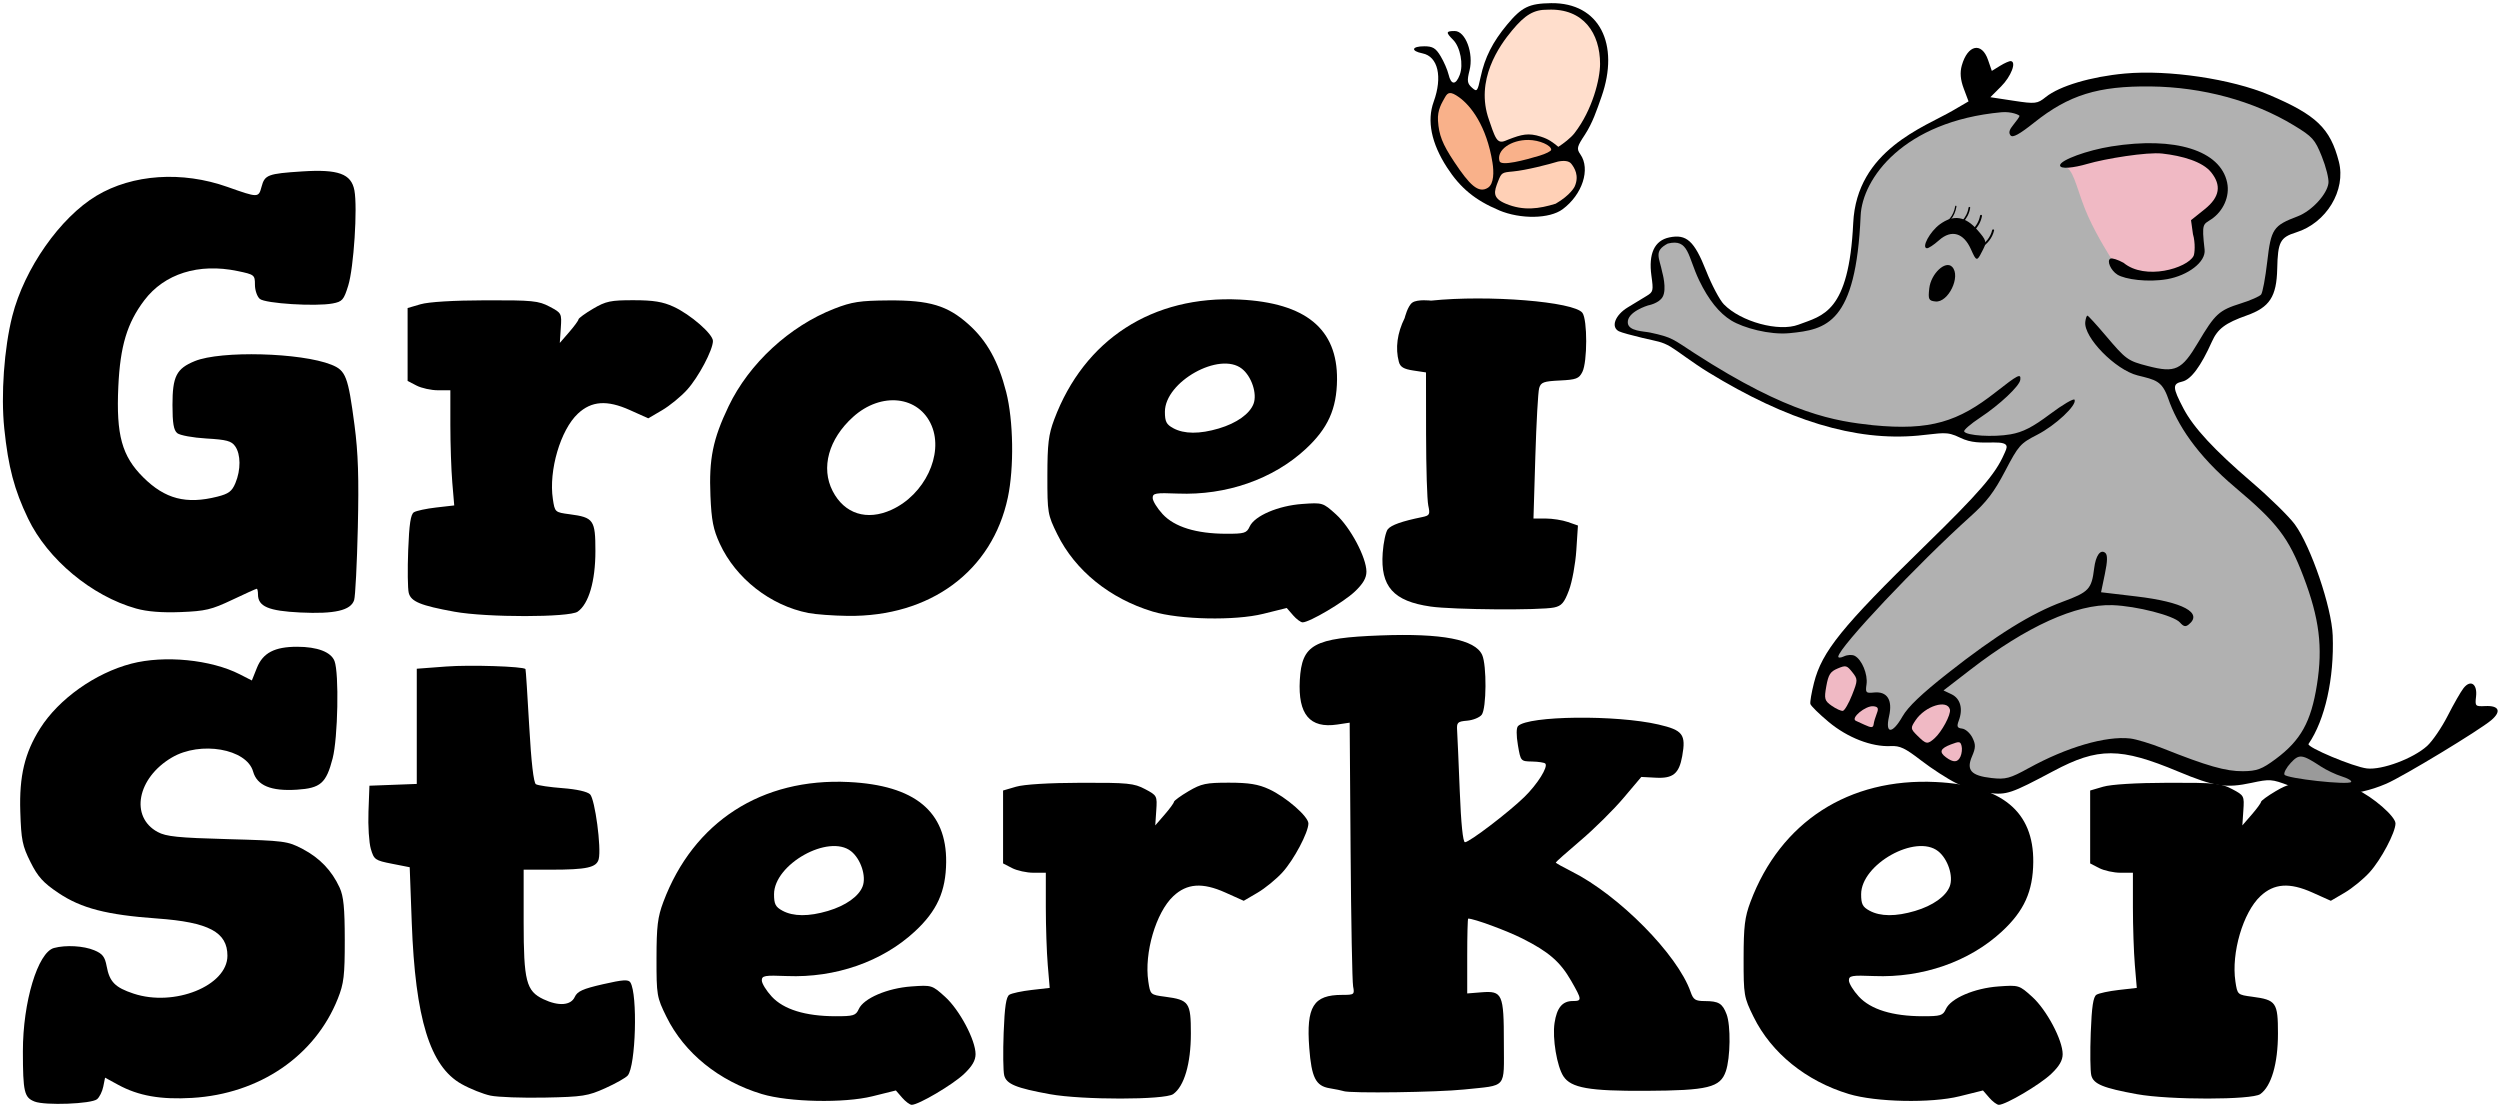 <?xml version="1.0" encoding="UTF-8" standalone="no"?>
<!-- Created with Inkscape (http://www.inkscape.org/) -->

<svg
   width="280.947mm"
   height="124.428mm"
   viewBox="0 0 280.947 124.428"
   version="1.1"
   id="svg1"
   xml:space="preserve"
   inkscape:version="1.4.2 (f4327f4, 2025-05-13)"
   sodipodi:docname="Groeisterker_v3.svg"
   inkscape:export-filename="Groeisterker.png"
   inkscape:export-xdpi="300"
   inkscape:export-ydpi="300"
   xmlns:inkscape="http://www.inkscape.org/namespaces/inkscape"
   xmlns:sodipodi="http://sodipodi.sourceforge.net/DTD/sodipodi-0.dtd"
   xmlns:xlink="http://www.w3.org/1999/xlink"
   xmlns="http://www.w3.org/2000/svg"
   xmlns:svg="http://www.w3.org/2000/svg"><sodipodi:namedview
     id="namedview1"
     pagecolor="#ffffff"
     bordercolor="#000000"
     borderopacity="0.25"
     inkscape:showpageshadow="2"
     inkscape:pageopacity="0.0"
     inkscape:pagecheckerboard="0"
     inkscape:deskcolor="#d1d1d1"
     inkscape:document-units="mm"
     inkscape:zoom="1.4142136"
     inkscape:cx="527.50166"
     inkscape:cy="130.4612"
     inkscape:window-width="5120"
     inkscape:window-height="1369"
     inkscape:window-x="-8"
     inkscape:window-y="-8"
     inkscape:window-maximized="1"
     inkscape:current-layer="layer4" /><defs
     id="defs1"><inkscape:path-effect
       effect="powerstroke"
       message=""
       id="path-effect37"
       is_visible="true"
       lpeversion="1.3"
       scale_width="1"
       interpolator_type="CentripetalCatmullRom"
       interpolator_beta="0.75"
       start_linecap_type="round"
       end_linecap_type="round"
       offset_points="80.747,0.175"
       linejoin_type="spiro"
       miter_limit="4"
       not_jump="true"
       sort_points="true" /><inkscape:path-effect
       effect="simplify"
       id="path-effect36"
       is_visible="true"
       lpeversion="1.3"
       threshold="0.012"
       steps="1"
       smooth_angles="0"
       helper_size="0"
       simplify_individual_paths="false"
       simplify_just_coalesce="false"
       step="1" /><linearGradient
       id="swatch29"
       inkscape:swatch="solid"><stop
         style="stop-color:#e04773;stop-opacity:1;"
         offset="0"
         id="stop29" /></linearGradient><linearGradient
       id="swatch28"
       inkscape:swatch="solid"><stop
         style="stop-color:#ea9bab;stop-opacity:1;"
         offset="0"
         id="stop28" /></linearGradient><linearGradient
       id="swatch27"
       inkscape:swatch="solid"><stop
         style="stop-color:#ea9bab;stop-opacity:1;"
         offset="0"
         id="stop27" /></linearGradient><linearGradient
       id="swatch26"
       inkscape:swatch="solid"><stop
         style="stop-color:#ea9bab;stop-opacity:1;"
         offset="0"
         id="stop26" /></linearGradient><linearGradient
       id="swatch25"
       inkscape:swatch="solid"><stop
         style="stop-color:#ea9bab;stop-opacity:1;"
         offset="0"
         id="stop25" /></linearGradient><linearGradient
       id="swatch23"
       inkscape:swatch="solid"><stop
         style="stop-color:#f0b9c4;stop-opacity:1;"
         offset="0"
         id="stop23" /></linearGradient><linearGradient
       id="swatch7"
       inkscape:swatch="solid"><stop
         style="stop-color:#ffffff;stop-opacity:1;"
         offset="0"
         id="stop7" /></linearGradient><linearGradient
       id="swatch6"
       inkscape:swatch="solid"><stop
         style="stop-color:#ea9bab;stop-opacity:1;"
         offset="0"
         id="stop6" /></linearGradient><linearGradient
       id="swatch45"
       inkscape:swatch="solid"><stop
         style="stop-color:#c46cf6;stop-opacity:1;"
         offset="0"
         id="stop45" /></linearGradient><linearGradient
       id="swatch44"
       inkscape:swatch="solid"><stop
         style="stop-color:#f6f66c;stop-opacity:1;"
         offset="0"
         id="stop44" /></linearGradient><linearGradient
       id="swatch43"
       inkscape:swatch="solid"><stop
         style="stop-color:#000000;stop-opacity:1;"
         offset="0"
         id="stop43" /></linearGradient><linearGradient
       id="swatch42"
       inkscape:swatch="solid"><stop
         style="stop-color:#706cf6;stop-opacity:1;"
         offset="0"
         id="stop42" /></linearGradient><linearGradient
       id="swatch41"
       inkscape:swatch="solid"
       inkscape:label="Midden"><stop
         style="stop-color:#ffd0b6;stop-opacity:1;"
         offset="0"
         id="stop41" /></linearGradient><linearGradient
       id="swatch40"
       inkscape:swatch="solid"
       inkscape:label="Lichte"><stop
         style="stop-color:#ffdecc;stop-opacity:1;"
         offset="0"
         id="stop40" /></linearGradient><linearGradient
       id="swatch39"
       inkscape:label="Donker"
       inkscape:swatch="solid"><stop
         style="stop-color:#f9b18a;stop-opacity:1;"
         offset="0"
         id="stop39" /></linearGradient><linearGradient
       inkscape:collect="always"
       xlink:href="#swatch39"
       id="linearGradient41"
       x1="123.049"
       y1="116.656"
       x2="127.717"
       y2="116.656"
       gradientUnits="userSpaceOnUse" /><linearGradient
       inkscape:collect="always"
       xlink:href="#swatch39"
       id="linearGradient42"
       x1="128.667"
       y1="117.436"
       x2="133.041"
       y2="117.436"
       gradientUnits="userSpaceOnUse" /><linearGradient
       inkscape:collect="always"
       xlink:href="#swatch43"
       id="linearGradient43"
       x1="120.659"
       y1="113.963"
       x2="138.083"
       y2="113.963"
       gradientUnits="userSpaceOnUse" /><linearGradient
       inkscape:collect="always"
       xlink:href="#swatch40"
       id="linearGradient44"
       x1="126.993"
       y1="111.151"
       x2="137.275"
       y2="111.151"
       gradientUnits="userSpaceOnUse" /><linearGradient
       inkscape:collect="always"
       xlink:href="#swatch41"
       id="linearGradient45"
       x1="127.881"
       y1="120.146"
       x2="135.096"
       y2="120.146"
       gradientUnits="userSpaceOnUse" /><linearGradient
       inkscape:collect="always"
       xlink:href="#swatch43"
       id="linearGradient1"
       gradientUnits="userSpaceOnUse"
       x1="120.659"
       y1="113.963"
       x2="138.083"
       y2="113.963" /><linearGradient
       inkscape:collect="always"
       xlink:href="#swatch40"
       id="linearGradient2"
       gradientUnits="userSpaceOnUse"
       x1="126.993"
       y1="111.151"
       x2="137.275"
       y2="111.151" /><linearGradient
       inkscape:collect="always"
       xlink:href="#swatch39"
       id="linearGradient3"
       gradientUnits="userSpaceOnUse"
       x1="128.667"
       y1="117.436"
       x2="133.041"
       y2="117.436" /><linearGradient
       inkscape:collect="always"
       xlink:href="#swatch39"
       id="linearGradient4"
       gradientUnits="userSpaceOnUse"
       x1="123.049"
       y1="116.656"
       x2="127.717"
       y2="116.656" /><linearGradient
       inkscape:collect="always"
       xlink:href="#swatch41"
       id="linearGradient5"
       gradientUnits="userSpaceOnUse"
       x1="127.881"
       y1="120.146"
       x2="135.096"
       y2="120.146" /><linearGradient
       inkscape:collect="always"
       xlink:href="#swatch23"
       id="linearGradient29"
       x1="181.834"
       y1="115.568"
       x2="195.141"
       y2="115.568"
       gradientUnits="userSpaceOnUse" /><linearGradient
       inkscape:collect="always"
       xlink:href="#swatch23"
       id="linearGradient30"
       x1="166.158"
       y1="159.604"
       x2="168.73"
       y2="159.604"
       gradientUnits="userSpaceOnUse" /><linearGradient
       inkscape:collect="always"
       xlink:href="#swatch23"
       id="linearGradient31"
       x1="168.938"
       y1="161.741"
       x2="170.849"
       y2="161.741"
       gradientUnits="userSpaceOnUse" /><linearGradient
       inkscape:collect="always"
       xlink:href="#swatch23"
       id="linearGradient32"
       x1="173.953"
       y1="161.722"
       x2="177.075"
       y2="161.722"
       gradientUnits="userSpaceOnUse" /><linearGradient
       inkscape:collect="always"
       xlink:href="#swatch23"
       id="linearGradient33"
       x1="176.741"
       y1="163.936"
       x2="178.482"
       y2="163.936"
       gradientUnits="userSpaceOnUse" /></defs><g
     inkscape:label="Layer 1"
     inkscape:groupmode="layer"
     id="layer1"
     style="display:inline"
     transform="translate(-6.578,-32.95)"><g
       id="g39"
       inkscape:label="All"
       transform="matrix(1.297,0,0,1.297,4.38,-101.594)"
       style="display:inline;stroke-width:0;stroke-dasharray:none"><g
         id="g33"
         transform="translate(3.308,-0.7)"
         inkscape:label="Vlinder"
         style="stroke-width:0;stroke-dasharray:none"><path
           style="display:inline;fill:url(#linearGradient43);fill-opacity:1;stroke:#000000;stroke-width:0;stroke-dasharray:none;stroke-opacity:1"
           d="m 128.272,122.656 c -2.074,-0.873 -3.355,-1.928 -4.509,-3.712 -1.361,-2.104 -1.754,-4.043 -1.155,-5.694 0.783,-2.158 0.376,-3.922 -0.968,-4.191 -1.047,-0.209 -0.949,-0.614 0.149,-0.614 0.738,0 1,0.158 1.421,0.86 0.284,0.473 0.594,1.187 0.688,1.587 0.216,0.918 0.626,0.932 0.967,0.034 0.34,-0.895 0.052,-2.417 -0.578,-3.046 -0.644,-0.644 -0.622,-0.757 0.147,-0.757 0.932,0 1.655,1.935 1.278,3.421 -0.226,0.89 -0.195,1.117 0.205,1.479 0.445,0.403 0.489,0.35 0.761,-0.922 0.362,-1.688 1.035,-3.02 2.286,-4.525 1.273,-1.532 1.904,-1.841 3.816,-1.868 4.202,-0.059 5.964,3.562 4.371,8.104 -0.418,1.191 -0.772,2.261 -1.435,3.286 -0.701,1.057 -0.739,1.222 -0.396,1.713 0.891,1.273 0.175,3.483 -1.541,4.754 -1.13,0.837 -3.64,0.879 -5.508,0.093 z"
           id="path29"
           sodipodi:nodetypes="cssssssssssssscsssscc" /><path
           style="display:inline;fill:url(#linearGradient44);fill-opacity:1;stroke:#000000;stroke-width:0;stroke-dasharray:none;stroke-opacity:1"
           d="m 134.808,115.972 c 1.561,-2.011 2.217,-4.695 2.217,-6.002 0,-2.634 -1.426,-4.83 -4.519,-4.696 -1.221,-0.017 -1.979,0.447 -3.097,1.788 -1.107,1.327 -3.245,4.314 -2.003,7.773 0.181,0.503 0.379,1.187 0.624,1.581 0.309,0.497 0.696,0.245 1.046,0.11 1.163,-0.448 1.735,-0.6 2.82,-0.252 0.698,0.224 1.024,0.486 1.512,0.883 0.442,-0.278 1.086,-0.778 1.401,-1.183 z"
           id="path33"
           sodipodi:nodetypes="sscssssscs" /><path
           style="display:inline;fill:url(#linearGradient42);fill-opacity:1;stroke:#000000;stroke-width:0;stroke-dasharray:none;stroke-opacity:1"
           d="m 131.768,117.928 c 0.563,-0.169 1.023,-0.402 1.023,-0.52 0,-0.376 -1.007,-0.839 -1.979,-0.847 -1.518,-0.012 -2.782,0.884 -2.501,1.835 0.137,0.465 2.214,-0.096 3.458,-0.469 z"
           id="path32"
           sodipodi:nodetypes="cssscc" /><path
           style="display:inline;fill:url(#linearGradient41);fill-opacity:1;stroke:#000000;stroke-width:0;stroke-dasharray:none;stroke-opacity:1"
           d="m 127.705,118.536 c -0.511,-3.205 -1.889,-4.955 -2.897,-5.674 -0.745,-0.531 -0.976,-0.448 -1.232,0.023 -0.241,0.444 -0.66,1.055 -0.595,2.013 0.084,1.226 0.36,1.986 1.412,3.568 1.299,1.954 2.088,2.773 2.92,2.233 0.525,-0.34 0.516,-1.385 0.392,-2.164 z"
           id="path31"
           sodipodi:nodetypes="ssscsss" /><path
           style="display:inline;fill:url(#linearGradient45);fill-opacity:1;stroke:#000000;stroke-width:0;stroke-dasharray:none;stroke-opacity:1"
           d="m 134.821,120.602 c 0.428,-0.939 -0.023,-1.642 -0.291,-1.98 -0.202,-0.255 -0.633,-0.293 -1.156,-0.187 -0.743,0.228 -2.745,0.752 -3.904,0.858 -0.938,0.086 -0.986,0.096 -1.278,0.843 -0.352,0.901 -0.541,1.447 0.662,1.949 1.533,0.64 2.878,0.447 4.324,-9e-5 1.297,-0.752 1.637,-1.468 1.644,-1.483 z"
           id="path30"
           sodipodi:nodetypes="sscssscs" /></g><path
         style="display:inline;fill:#000000;fill-opacity:1;stroke:#000000;stroke-width:0;stroke-dasharray:none;stroke-opacity:1"
         d="m 125.649,156.289 c -3.223,-0.46 -4.359,-1.734 -4.15,-4.653 0.065,-0.911 0.266,-1.833 0.445,-2.049 0.304,-0.366 1.225,-0.691 2.968,-1.048 0.657,-0.135 0.704,-0.223 0.536,-1.004 -0.101,-0.471 -0.187,-3.258 -0.191,-6.194 l -0.007,-5.337 -1.097,-0.165 c -0.832,-0.125 -1.135,-0.306 -1.253,-0.748 -0.319,-1.189 -0.145,-2.5 0.503,-3.801 0,0 0.257,-1.054 0.667,-1.338 0.446,-0.31 1.621,-0.169 1.621,-0.169 4.929,-0.515 12.404,0.089 13.114,1.06 0.438,0.599 0.434,4.248 -0.006,5.12 -0.293,0.581 -0.53,0.671 -1.953,0.74 -1.407,0.068 -1.642,0.154 -1.79,0.661 -0.094,0.321 -0.243,2.994 -0.332,5.941 l -0.161,5.358 h 1.058 c 0.582,0 1.449,0.136 1.927,0.303 l 0.868,0.303 -0.14,2.145 c -0.077,1.18 -0.364,2.74 -0.638,3.466 -0.409,1.085 -0.639,1.352 -1.284,1.49 -1.19,0.255 -8.755,0.199 -10.706,-0.08 z"
         id="path28"
         inkscape:label="i"
         sodipodi:nodetypes="cssssccsssasscscscssccsscc" /><path
         style="display:inline;fill:#000000;fill-opacity:1;stroke:#000000;stroke-width:0;stroke-dasharray:none;stroke-opacity:1"
         d="m 13.494,156.463 c -3.851,-1.081 -7.671,-4.262 -9.369,-7.801 -1.194,-2.489 -1.712,-4.446 -2.059,-7.787 -0.303,-2.918 -0.015,-6.957 0.695,-9.758 1.041,-4.105 4.142,-8.533 7.3,-10.425 3.116,-1.866 7.411,-2.155 11.341,-0.761 2.671,0.947 2.697,0.947 2.954,-0.014 0.276,-1.036 0.542,-1.136 3.511,-1.329 3.141,-0.204 4.265,0.204 4.535,1.643 0.281,1.499 -0.055,6.699 -0.534,8.245 -0.387,1.251 -0.512,1.394 -1.354,1.553 -1.476,0.277 -5.825,0.005 -6.306,-0.395 -0.233,-0.194 -0.424,-0.746 -0.424,-1.227 0,-0.852 -0.04,-0.883 -1.516,-1.19 -3.367,-0.699 -6.325,0.232 -8.073,2.541 -1.489,1.967 -2.088,3.961 -2.249,7.478 -0.192,4.198 0.309,6.018 2.161,7.859 1.888,1.876 3.717,2.353 6.414,1.674 0.989,-0.249 1.271,-0.461 1.572,-1.182 0.476,-1.14 0.468,-2.487 -0.021,-3.183 -0.323,-0.462 -0.738,-0.574 -2.499,-0.676 -1.161,-0.067 -2.296,-0.276 -2.523,-0.464 -0.309,-0.256 -0.412,-0.864 -0.412,-2.435 0,-2.486 0.339,-3.154 1.934,-3.807 2.252,-0.922 9.21,-0.738 11.835,0.312 1.253,0.501 1.448,1.011 2.004,5.241 0.318,2.419 0.387,4.567 0.287,8.879 -0.073,3.129 -0.217,5.951 -0.319,6.273 -0.286,0.898 -1.684,1.221 -4.668,1.077 -2.756,-0.133 -3.664,-0.522 -3.664,-1.57 0,-0.268 -0.047,-0.488 -0.105,-0.488 -0.058,0 -1.018,0.434 -2.134,0.964 -1.788,0.849 -2.319,0.975 -4.459,1.058 -1.627,0.063 -2.901,-0.038 -3.855,-0.306 z"
         id="path27"
         inkscape:label="G" /><path
         id="path25"
         style="display:inline;fill:#000000;fill-opacity:1;stroke:#000000;stroke-width:0;stroke-dasharray:none;stroke-opacity:1"
         inkscape:label="o"
         d="m 71.735,156.848 c -3.291,-0.649 -6.282,-2.989 -7.672,-6.003 -0.57,-1.235 -0.723,-2.017 -0.812,-4.145 -0.135,-3.215 0.208,-4.907 1.571,-7.759 1.774,-3.711 5.287,-6.952 9.172,-8.463 1.514,-0.589 2.213,-0.695 4.69,-0.713 3.558,-0.026 5.117,0.443 6.947,2.088 1.582,1.422 2.566,3.197 3.245,5.851 0.628,2.457 0.692,6.545 0.143,9.138 -1.352,6.38 -6.724,10.349 -13.883,10.257 -1.25,-0.016 -2.78,-0.129 -3.401,-0.251 z m 7.214,-8.946 c 2.858,-1.305 4.515,-4.778 3.472,-7.274 -1.088,-2.604 -4.372,-2.973 -6.815,-0.766 -2.117,1.913 -2.803,4.404 -1.767,6.419 1.02,1.983 2.967,2.601 5.11,1.622 z" /><path
         style="display:inline;fill:#000000;fill-opacity:1;stroke:#000000;stroke-width:0;stroke-dasharray:none;stroke-opacity:1"
         d="m 41.076,156.738 c -2.935,-0.533 -3.776,-0.878 -3.965,-1.63 -0.091,-0.361 -0.112,-2.028 -0.048,-3.704 0.087,-2.261 0.214,-3.108 0.496,-3.284 0.208,-0.13 1.08,-0.317 1.936,-0.414 l 1.557,-0.178 -0.168,-1.986 c -0.092,-1.092 -0.168,-3.337 -0.168,-4.989 v -3.003 h -1.071 c -0.589,0 -1.423,-0.182 -1.852,-0.404 l -0.781,-0.404 v -3.158 -3.158 l 1.124,-0.329 c 0.694,-0.203 2.848,-0.334 5.622,-0.341 4.082,-0.011 4.596,0.04 5.556,0.548 1.039,0.549 1.057,0.583 0.971,1.852 l -0.087,1.293 0.804,-0.926 c 0.442,-0.509 0.809,-1.01 0.815,-1.113 0.006,-0.103 0.576,-0.52 1.268,-0.926 1.111,-0.653 1.518,-0.738 3.506,-0.736 1.73,0.002 2.531,0.132 3.472,0.566 1.468,0.676 3.408,2.367 3.405,2.968 -0.005,0.78 -1.25,3.131 -2.238,4.224 -0.533,0.59 -1.508,1.388 -2.167,1.774 l -1.198,0.702 -1.598,-0.717 c -1.977,-0.887 -3.322,-0.794 -4.503,0.314 -1.507,1.413 -2.537,4.926 -2.167,7.392 0.172,1.147 0.178,1.153 1.462,1.323 2.074,0.275 2.225,0.491 2.225,3.192 0,2.606 -0.576,4.574 -1.536,5.247 -0.727,0.509 -7.878,0.513 -10.672,0.006 z"
         id="path24"
         inkscape:label="R(1)" /><g
         id="g36"
         inkscape:label="Olifant"
         transform="rotate(6.48,131.058,106.213)"
         style="stroke-width:0;stroke-dasharray:none"><path
           style="display:inline;fill:#000000;fill-opacity:1;stroke:#000000;stroke-width:0;stroke-dasharray:none;stroke-opacity:1"
           d="m 178.323,166.649 c -0.787,-0.283 -2.248,-1.008 -3.247,-1.612 -1.517,-0.916 -1.971,-1.072 -2.758,-0.944 -1.647,0.267 -3.805,-0.301 -5.583,-1.471 -0.903,-0.594 -1.691,-1.21 -1.751,-1.369 -0.06,-0.159 -0.014,-0.993 0.104,-1.855 0.378,-2.777 1.863,-5.109 8.183,-12.853 4.206,-5.154 5.388,-6.881 5.946,-8.687 0.188,-0.61 0.463,-1.093 -0.99,-0.911 -1.116,0.139 -1.943,0.282 -2.955,-0.082 -1.274,-0.458 -1.577,-0.196 -3.657,0.235 -5.325,1.104 -11.377,-0.004 -18.695,-3.42 -1.371,-0.64 -2.932,-1.582 -3.479,-1.821 -0.82,-0.358 -1.18,-0.319 -2.459,-0.474 -0.937,-0.114 -1.901,-0.258 -2.131,-0.346 -0.75,-0.288 -0.484,-1.353 0.534,-2.143 0.524,-0.406 1.205,-0.934 1.513,-1.172 0.529,-0.409 0.541,-0.508 0.215,-1.779 -0.481,-1.875 -0.082,-3.068 1.164,-3.479 1.446,-0.477 2.187,0.056 3.499,2.52 0.619,1.162 1.452,2.381 1.852,2.707 1.635,1.337 5.009,1.857 6.625,1.021 1.989,-1.029 4.229,-1.497 3.717,-9.281 -0.416,-6.319 5.202,-8.963 7.477,-10.662 l 1.262,-0.942 -0.54,-1.058 c -0.372,-0.728 -0.494,-1.34 -0.393,-1.964 0.3,-1.851 1.484,-2.249 2.204,-0.741 l 0.435,0.912 0.655,-0.515 c 0.36,-0.283 0.758,-0.515 0.884,-0.515 0.516,0 0.175,1.317 -0.59,2.279 l -0.819,1.029 2.034,0.078 c 1.907,0.073 2.078,0.033 2.737,-0.635 1.068,-1.082 3.692,-2.198 6.576,-2.795 3.71,-0.769 9.238,-0.58 12.646,0.431 4.249,1.261 5.575,2.273 6.641,5.063 0.911,2.385 -0.469,5.394 -2.984,6.506 -1.332,0.589 -1.487,0.993 -1.275,3.32 0.219,2.4 -0.277,3.391 -2.16,4.31 -1.785,0.871 -2.382,1.436 -2.753,2.606 -0.705,2.222 -1.426,3.465 -2.156,3.72 -0.842,0.293 -0.794,0.598 0.358,2.299 1.051,1.552 3.064,3.284 6.609,5.686 1.694,1.148 3.549,2.596 4.121,3.216 1.596,1.731 3.978,6.77 4.344,9.189 0.556,3.671 0.164,7.344 -1.021,9.574 -0.157,0.295 4.103,1.538 5.271,1.538 1.32,0 3.892,-1.31 4.959,-2.525 0.412,-0.47 1.078,-1.731 1.478,-2.802 0.401,-1.072 0.893,-2.213 1.094,-2.535 0.515,-0.829 1.157,-0.497 1.157,0.598 0,0.853 0.029,0.876 0.892,0.736 1.178,-0.191 1.455,0.294 0.657,1.15 -0.922,0.988 -7.052,5.72 -8.428,6.506 -2.61,1.49 -5.369,1.856 -8.351,1.108 -1.554,-0.39 -1.72,-0.383 -3.25,0.132 -2.159,0.727 -3.182,0.687 -6.423,-0.255 -5.238,-1.522 -7.126,-1.314 -10.761,1.184 -3.433,2.359 -3.768,2.516 -5.346,2.511 -0.8,-0.003 -2.099,-0.237 -2.886,-0.52 z"
           id="path12"
           inkscape:label="Outer Line"
           sodipodi:nodetypes="csssssssssccsscssssssssscssscssscccsssssssssssssssssssssssssccc" /><path
           style="display:inline;fill:#b1b1b1;fill-opacity:1;stroke:#000000;stroke-width:0;stroke-linecap:round;stroke-linejoin:miter;stroke-dasharray:none;stroke-opacity:1"
           d="m 184.399,164.648 c 3.066,-2.178 6.334,-3.551 8.452,-3.551 0.529,0 1.847,0.242 2.929,0.537 3.953,1.079 5.636,1.359 7.096,1.179 1.209,-0.149 1.62,-0.358 2.709,-1.376 1.976,-1.849 2.677,-3.534 2.821,-6.792 0.147,-3.311 -0.439,-5.735 -2.224,-9.19 -1.649,-3.192 -2.774,-4.362 -6.714,-6.979 -3.694,-2.454 -5.654,-4.901 -6.664,-7.015 -0.709,-1.485 -1.282,-1.483 -2.856,-1.692 -1.976,-0.262 -5.035,-2.753 -5.035,-4.099 0,-0.306 0.058,-0.557 0.128,-0.557 0.071,0 0.856,0.685 1.745,1.521 2.009,1.89 2.16,1.975 3.947,2.227 2.434,0.343 2.947,0.028 4.087,-2.501 1.199,-2.662 1.488,-2.993 3.313,-3.803 0.795,-0.353 1.538,-0.785 1.65,-0.961 0.112,-0.176 0.205,-1.476 0.207,-2.889 0.005,-2.863 0.159,-3.16 2.178,-4.201 1.153,-0.594 2.324,-2.19 2.324,-3.166 0,-0.377 -0.375,-1.377 -0.833,-2.223 -0.763,-1.41 -0.989,-1.61 -2.712,-2.405 -3.712,-1.713 -8.24,-2.407 -12.713,-1.948 -4.526,0.464 -6.949,1.528 -9.663,4.243 -1.173,1.173 -1.708,1.547 -1.916,1.34 -0.208,-0.208 -0.166,-0.474 0.148,-0.954 0.24,-0.366 0.436,-0.729 0.436,-0.807 0,-0.078 -0.738,-0.321 -1.598,-0.142 -8.362,1.746 -11.329,7.085 -11.105,10.292 0.653,9.347 -1.843,10.129 -4.975,10.799 -1.7,0.363 -4.027,-0.004 -5.133,-0.518 -1.106,-0.514 -2.16,-1.553 -3.155,-3.132 -1.241,-1.97 -1.29,-3.543 -3.074,-2.871 -1.162,0.793 -0.582,1.284 -0.185,2.537 0,0 0.573,1.385 0.27,2.1 -0.257,0.607 -1.174,0.879 -1.174,0.879 0,0 -1.762,0.752 -1.572,1.701 0.144,0.719 1.458,0.56 2.016,0.615 1.992,0.195 2.015,0.348 4.045,1.355 8.787,4.358 12.807,4.456 16.037,4.443 5.036,-0.077 7.322,-1.158 10.233,-4.025 1.79,-1.763 2.017,-1.912 2.017,-1.324 0,0.536 -1.536,2.351 -3.087,3.647 -0.752,0.629 -1.31,1.234 -1.241,1.346 0.214,0.346 2.572,0.225 4.024,-0.206 1.041,-0.309 1.827,-0.831 3.201,-2.128 1.002,-0.945 1.889,-1.609 1.971,-1.475 0.271,0.438 -1.398,2.4 -2.875,3.38 -1.369,0.909 -1.5,1.096 -2.403,3.428 -0.756,1.951 -1.29,2.844 -2.552,4.267 -4.072,4.593 -10.002,12.503 -10.002,13.341 0,0.131 0.222,0.099 0.494,-0.071 0.272,-0.17 0.682,-0.237 0.911,-0.149 0.651,0.25 1.323,1.46 1.298,2.337 -0.021,0.739 0.031,0.785 0.721,0.633 1.125,-0.247 1.694,0.457 1.532,1.897 -0.179,1.587 0.455,1.525 1.157,-0.114 0.377,-0.881 1.422,-2.132 3.496,-4.184 3.76,-3.72 6.59,-5.959 9.178,-7.261 2.154,-1.083 2.364,-1.364 2.379,-3.174 0.009,-1.117 0.347,-1.731 0.799,-1.452 0.232,0.144 0.285,0.678 0.179,1.82 l -0.15,1.617 3.092,0.014 c 4.062,0.019 5.913,0.763 4.762,1.913 -0.242,0.242 -0.418,0.22 -0.769,-0.098 -0.589,-0.533 -3.891,-0.993 -5.97,-0.831 -3.142,0.245 -7.214,2.681 -11.601,6.941 l -2.117,2.055 0.728,0.25 c 0.802,0.276 1.148,1.134 0.883,2.19 -0.136,0.54 -0.069,0.661 0.362,0.661 0.29,0 0.727,0.304 0.971,0.676 0.361,0.55 0.391,0.846 0.162,1.592 -0.39,1.27 0.088,1.701 1.888,1.701 1.22,0 1.588,-0.144 3.09,-1.211 z"
           id="path13"
           inkscape:label="Inner Line"
           sodipodi:nodetypes="csssssssssssssssscsssssssssssszscsscssscssssssssssssssssssscssccsssscsssssscc" /><path
           style="display:inline;fill:url(#linearGradient30);stroke:#000000;stroke-width:0;stroke-dasharray:none;stroke-opacity:1"
           d="m 168.486,160.068 c 0.357,-1.324 0.348,-1.409 -0.204,-1.961 -0.539,-0.539 -0.625,-0.551 -1.299,-0.174 -0.601,0.336 -0.735,0.611 -0.802,1.636 -0.072,1.116 -0.01,1.27 0.661,1.634 0.408,0.221 0.861,0.367 1.006,0.325 0.146,-0.042 0.433,-0.699 0.638,-1.46 z"
           id="path21"
           inkscape:label="Toe 4" /><path
           style="display:inline;fill:url(#linearGradient31);stroke:#000000;stroke-width:0;stroke-dasharray:none;stroke-opacity:1"
           d="m 170.63,162.354 c 0.002,-0.182 0.075,-0.599 0.163,-0.926 0.125,-0.468 0.049,-0.595 -0.354,-0.595 -0.684,0 -1.897,1.26 -1.373,1.427 0.204,0.065 0.549,0.178 0.767,0.251 0.653,0.218 0.794,0.19 0.797,-0.157 z"
           id="path20"
           inkscape:label="Toe 3" /><path
           style="display:inline;fill:#9a9a9a;fill-opacity:1;stroke:#000000;stroke-width:0;stroke-dasharray:none;stroke-opacity:1"
           d="m 212.3,162.682 c 0.069,-0.112 -0.314,-0.286 -0.852,-0.387 -0.538,-0.101 -1.4,-0.396 -1.916,-0.657 -1.738,-0.876 -1.977,-0.877 -2.619,-0.008 -0.326,0.441 -0.517,0.923 -0.425,1.072 0.194,0.314 5.616,0.295 5.811,-0.021 z"
           id="path19"
           inkscape:label="Tail" /><path
           style="display:inline;fill:url(#linearGradient32);stroke:#000000;stroke-width:0;stroke-dasharray:none;stroke-opacity:1"
           d="m 175.999,163.006 c 0.567,-0.626 1.204,-2.221 1.053,-2.636 -0.32,-0.883 -2.167,-0.071 -2.853,1.255 -0.374,0.723 -0.359,0.787 0.302,1.307 0.847,0.666 0.958,0.672 1.498,0.074 z"
           id="path18"
           inkscape:label="Toe 2" /><path
           style="display:inline;fill:url(#linearGradient33);stroke:#000000;stroke-width:0;stroke-dasharray:none;stroke-opacity:1"
           d="m 178.42,164.31 c 0.086,-0.271 0.082,-0.684 -0.008,-0.919 -0.148,-0.386 -0.239,-0.389 -0.932,-0.03 -0.881,0.455 -0.964,0.772 -0.305,1.156 0.693,0.404 1.071,0.341 1.245,-0.206 z"
           id="path17"
           inkscape:label="Toe 1" /><path
           style="display:inline;fill:#000000;fill-opacity:1;stroke:#000000;stroke-width:0;stroke-dasharray:none;stroke-opacity:1"
           d="m 174.337,120.5 c -0.747,-1.247 -1.815,-1.548 -2.826,-0.413 -0.389,0.437 -0.82,0.794 -0.957,0.794 -0.487,0 0.104,-1.467 0.88,-2.183 1.086,-1.002 2.122,-0.96 3.316,0.134 0.848,0.777 0.913,0.933 0.664,1.587 -0.342,0.898 -0.395,1.219 -0.861,0.44 z"
           id="path16"
           inkscape:label="Etebrow"
           sodipodi:nodetypes="ssssssss" /><path
           style="display:inline;fill:url(#linearGradient29);fill-rule:evenodd;stroke-width:0.463;stroke-linecap:butt;stroke-linejoin:miter;stroke-miterlimit:4.2;stroke-dasharray:none;stroke-dashoffset:0;stroke-opacity:0"
           d="m 185.601,111.102 c 1.437,-0.435 2.916,-1.122 4.407,-0.937 1.878,0.233 4.493,0.055 5.094,2.503 0.373,1.52 -2.052,3.219 -2.052,3.219 0,0 0.798,2.411 0.631,3.019 -0.407,1.482 -2.389,1.87 -3.875,2.081 -1.138,0.162 -3.277,-1.033 -3.277,-1.033 0,0 -1.366,-1.649 -2.422,-3.429 -1.056,-1.78 -1.562,-3.589 -2.255,-3.931 -0.253,-0.125 2.463,-1.101 3.75,-1.491 z"
           id="path23"
           sodipodi:nodetypes="aascsscssa" /><path
           style="display:inline;fill:#000000;fill-opacity:1;stroke:#000000;stroke-width:0;stroke-dasharray:none;stroke-opacity:1"
           d="m 187.211,121.285 c -0.603,-0.287 -1.079,-1.102 -0.748,-1.307 0.136,-0.084 0.662,0.021 1.17,0.233 2.032,1.328 5.527,-0.149 5.96,-1.278 0.075,-0.195 0.045,-1.136 -0.267,-1.871 l -0.303,-1.182 1.07,-1.076 c 1.203,-1.209 1.205,-2.231 0.204,-3.233 -0.853,-0.853 -2.67,-1.145 -4.401,-1.144 -1.329,4.2e-4 -4.852,0.992 -6.361,1.627 -1.1,0.463 -2.324,0.757 -2.324,0.371 0,-0.452 2.199,-1.551 4.233,-2.116 5.392,-1.498 9.429,-0.723 10.322,1.982 0.385,1.166 -0.062,2.495 -0.983,3.294 -0.671,0.581 -0.837,0.378 -0.303,2.699 0.244,1.061 -1.203,2.394 -2.922,2.905 -1.633,0.485 -3.635,0.437 -4.346,0.098 z"
           id="path15"
           inkscape:label="Ear"
           sodipodi:nodetypes="sscsscssssssssssss" /><path
           style="display:inline;fill:#000000;fill-opacity:1;stroke:#000000;stroke-width:0;stroke-dasharray:none;stroke-opacity:1"
           d="m 171.156,124.308 c 0,-1.281 1.121,-2.601 1.759,-2.072 0.868,0.72 0.017,3.143 -1.104,3.143 -0.589,0 -0.655,-0.108 -0.655,-1.071 z"
           id="path14"
           inkscape:label="Eye" /></g><path
         style="display:inline;fill:#000000;fill-opacity:1;stroke:#000000;stroke-width:0;stroke-dasharray:none;stroke-opacity:1"
         d="m 118.107,198.272 c -0.146,-0.049 -0.693,-0.161 -1.216,-0.248 -1.195,-0.199 -1.56,-0.925 -1.755,-3.49 -0.272,-3.584 0.356,-4.597 2.847,-4.597 1.049,0 1.087,-0.029 0.953,-0.728 -0.077,-0.4 -0.176,-5.707 -0.219,-11.793 l -0.08,-11.066 -1.082,0.162 c -2.37,0.354 -3.406,-0.879 -3.238,-3.854 0.175,-3.09 1.188,-3.65 7.001,-3.867 5.325,-0.199 8.19,0.35 8.798,1.687 0.405,0.889 0.378,4.641 -0.037,5.185 -0.182,0.238 -0.747,0.469 -1.257,0.514 -0.848,0.074 -0.922,0.147 -0.874,0.875 0.029,0.437 0.131,2.788 0.227,5.226 0.111,2.821 0.276,4.432 0.453,4.432 0.382,0 3.78,-2.588 5.141,-3.916 1.143,-1.115 2.09,-2.629 1.816,-2.903 -0.085,-0.085 -0.6,-0.163 -1.144,-0.174 -0.985,-0.019 -0.99,-0.025 -1.227,-1.421 -0.147,-0.866 -0.142,-1.498 0.012,-1.653 0.9,-0.9 8.509,-0.983 12.173,-0.132 2.114,0.491 2.388,0.857 2.051,2.74 -0.272,1.517 -0.797,1.947 -2.279,1.868 l -1.266,-0.067 -1.553,1.836 c -0.854,1.01 -2.521,2.66 -3.705,3.666 -1.184,1.006 -2.153,1.867 -2.153,1.914 0,0.046 0.625,0.398 1.389,0.782 4.088,2.053 9.167,7.197 10.292,10.423 0.239,0.687 0.409,0.796 1.243,0.799 1.195,0.005 1.518,0.202 1.876,1.143 0.37,0.973 0.333,3.772 -0.065,4.937 -0.482,1.411 -1.534,1.669 -6.93,1.697 -4.916,0.026 -6.481,-0.25 -7.142,-1.259 -0.564,-0.861 -0.969,-3.288 -0.77,-4.617 0.198,-1.324 0.68,-1.905 1.58,-1.905 0.813,0 0.804,-0.106 -0.138,-1.749 -0.947,-1.651 -1.942,-2.514 -4.221,-3.662 -1.373,-0.692 -4.199,-1.732 -4.703,-1.732 -0.046,0 -0.084,1.459 -0.084,3.243 v 3.243 l 1.238,-0.099 c 1.81,-0.144 1.937,0.141 1.937,4.361 0,4.058 0.335,3.663 -3.44,4.06 -2.327,0.244 -9.848,0.346 -10.451,0.142 z"
         id="path11"
         inkscape:label="K" /><path
         id="path22"
         style="display:inline;fill:#000000;fill-opacity:1;stroke:#000000;stroke-width:0;stroke-dasharray:none;stroke-opacity:1"
         inkscape:label="e"
         d="m 113.726,157.036 -0.541,-0.622 -2.037,0.506 c -2.452,0.609 -7.235,0.511 -9.578,-0.196 -3.713,-1.121 -6.72,-3.555 -8.264,-6.692 -0.837,-1.701 -0.864,-1.859 -0.861,-5.069 0.003,-2.773 0.099,-3.569 0.592,-4.882 2.603,-6.938 8.519,-10.763 16.073,-10.391 5.716,0.281 8.474,2.549 8.432,6.934 -0.025,2.544 -0.789,4.234 -2.723,6.022 -2.829,2.615 -6.868,4.022 -11.067,3.855 -1.942,-0.077 -2.183,-0.036 -2.183,0.38 2e-5,0.257 0.387,0.886 0.86,1.399 1.029,1.115 2.917,1.698 5.514,1.703 1.579,0.003 1.77,-0.056 2.029,-0.625 0.423,-0.928 2.468,-1.807 4.553,-1.956 1.773,-0.127 1.795,-0.12 2.923,0.897 1.248,1.125 2.641,3.746 2.641,4.969 1.5e-4,0.545 -0.29,1.045 -1.001,1.72 -0.973,0.925 -3.933,2.671 -4.528,2.671 -0.163,0 -0.539,-0.28 -0.836,-0.622 z m -6.419,-16.179 c 1.536,-0.456 2.669,-1.261 2.999,-2.129 0.333,-0.875 -0.165,-2.38 -1.006,-3.044 -1.933,-1.525 -6.672,1.124 -6.672,3.73 0,0.851 0.126,1.098 0.728,1.424 0.939,0.509 2.279,0.516 3.95,0.02 z" /><path
         style="display:inline;fill:#000000;fill-opacity:1;stroke:#000000;stroke-width:0;stroke-dasharray:none;stroke-opacity:1"
         d="m 186.861,198.542 c -2.935,-0.533 -3.776,-0.878 -3.965,-1.63 -0.091,-0.361 -0.112,-2.028 -0.048,-3.704 0.087,-2.261 0.214,-3.108 0.496,-3.284 0.208,-0.13 1.08,-0.317 1.936,-0.414 l 1.557,-0.178 -0.168,-1.986 c -0.092,-1.092 -0.168,-3.337 -0.168,-4.989 v -3.003 h -1.071 c -0.589,0 -1.423,-0.182 -1.852,-0.404 l -0.781,-0.404 v -3.158 -3.158 l 1.124,-0.329 c 0.694,-0.203 2.848,-0.334 5.622,-0.341 4.082,-0.011 4.596,0.04 5.556,0.548 1.039,0.549 1.057,0.583 0.971,1.852 l -0.087,1.293 0.804,-0.926 c 0.442,-0.509 0.809,-1.01 0.815,-1.113 0.006,-0.103 0.576,-0.52 1.268,-0.926 1.111,-0.653 1.518,-0.738 3.506,-0.736 1.73,0.002 2.531,0.132 3.472,0.566 1.468,0.676 3.408,2.367 3.405,2.968 -0.005,0.78 -1.25,3.131 -2.238,4.224 -0.533,0.59 -1.508,1.388 -2.167,1.774 l -1.198,0.702 -1.598,-0.717 c -1.977,-0.887 -3.322,-0.794 -4.503,0.314 -1.507,1.413 -2.537,4.926 -2.167,7.392 0.172,1.147 0.178,1.153 1.462,1.323 2.074,0.275 2.225,0.491 2.225,3.192 0,2.606 -0.576,4.574 -1.536,5.247 -0.727,0.509 -7.878,0.513 -10.672,0.006 z"
         id="path10"
         inkscape:label="R (3)" /><path
         style="display:inline;fill:#000000;fill-opacity:1;stroke:#000000;stroke-width:0;stroke-dasharray:none;stroke-opacity:1"
         d="m 92.67,198.542 c -2.935,-0.533 -3.776,-0.878 -3.965,-1.63 -0.091,-0.361 -0.112,-2.028 -0.048,-3.704 0.087,-2.261 0.214,-3.108 0.496,-3.284 0.208,-0.13 1.08,-0.317 1.936,-0.414 l 1.557,-0.178 -0.168,-1.986 c -0.092,-1.092 -0.168,-3.337 -0.168,-4.989 v -3.003 h -1.071 c -0.589,0 -1.423,-0.182 -1.852,-0.404 l -0.781,-0.404 v -3.158 -3.158 l 1.124,-0.329 c 0.694,-0.203 2.848,-0.334 5.622,-0.341 4.082,-0.011 4.596,0.04 5.556,0.548 1.039,0.549 1.057,0.583 0.971,1.852 l -0.087,1.293 0.804,-0.926 c 0.442,-0.509 0.809,-1.01 0.815,-1.113 0.006,-0.103 0.576,-0.52 1.268,-0.926 1.111,-0.653 1.518,-0.738 3.506,-0.736 1.73,0.002 2.531,0.132 3.472,0.566 1.468,0.676 3.408,2.367 3.405,2.968 -0.005,0.78 -1.25,3.131 -2.238,4.224 -0.533,0.59 -1.508,1.388 -2.167,1.774 l -1.198,0.702 -1.598,-0.717 c -1.977,-0.887 -3.322,-0.794 -4.503,0.314 -1.507,1.413 -2.537,4.926 -2.167,7.392 0.172,1.147 0.178,1.153 1.462,1.323 2.074,0.275 2.225,0.491 2.225,3.192 0,2.606 -0.576,4.574 -1.536,5.247 -0.727,0.509 -7.878,0.513 -10.672,0.006 z"
         id="path9"
         inkscape:label="R (2)" /><path
         style="display:inline;fill:#000000;fill-opacity:1;stroke:#000000;stroke-width:0;stroke-dasharray:none;stroke-opacity:1"
         d="m 44.192,198.664 c -0.635,-0.134 -1.766,-0.586 -2.514,-1.006 -2.728,-1.53 -4.001,-5.662 -4.307,-13.979 l -0.177,-4.802 -1.54,-0.303 c -1.459,-0.287 -1.555,-0.354 -1.828,-1.283 -0.159,-0.539 -0.251,-1.992 -0.205,-3.229 l 0.083,-2.249 2.051,-0.077 2.051,-0.077 v -4.991 -4.991 l 2.555,-0.192 c 2.074,-0.156 6.662,-0.009 6.864,0.219 0.027,0.03 0.172,2.245 0.322,4.922 0.176,3.141 0.382,4.934 0.58,5.057 0.169,0.105 1.208,0.258 2.309,0.341 1.22,0.092 2.151,0.302 2.386,0.536 0.425,0.425 0.989,4.653 0.748,5.612 -0.183,0.731 -1.028,0.917 -4.156,0.917 h -2.348 v 4.524 c 0,5.13 0.22,5.991 1.714,6.7 1.308,0.621 2.376,0.544 2.713,-0.194 0.225,-0.493 0.7,-0.708 2.445,-1.106 1.736,-0.397 2.207,-0.427 2.376,-0.155 0.642,1.038 0.468,7.224 -0.227,8.061 -0.163,0.197 -1.04,0.693 -1.947,1.101 -1.507,0.679 -1.958,0.75 -5.222,0.815 -1.965,0.04 -4.091,-0.037 -4.726,-0.171 z"
         id="path8"
         inkscape:label="T" /><path
         id="path6"
         style="display:inline;fill:#000000;fill-opacity:1;stroke:#000000;stroke-width:0;stroke-dasharray:none;stroke-opacity:1"
         inkscape:label="e"
         d="m 174.051,198.84 -0.541,-0.622 -2.037,0.506 c -2.452,0.609 -7.235,0.511 -9.578,-0.196 -3.713,-1.121 -6.72,-3.555 -8.264,-6.692 -0.837,-1.701 -0.864,-1.859 -0.861,-5.069 0.003,-2.773 0.099,-3.569 0.592,-4.882 2.603,-6.938 8.519,-10.763 16.073,-10.391 5.716,0.281 8.474,2.549 8.432,6.934 -0.025,2.544 -0.789,4.234 -2.723,6.022 -2.829,2.615 -6.868,4.022 -11.067,3.855 -1.942,-0.077 -2.183,-0.036 -2.183,0.38 2e-5,0.257 0.387,0.886 0.86,1.399 1.029,1.115 2.917,1.698 5.514,1.703 1.579,0.003 1.77,-0.056 2.029,-0.625 0.423,-0.928 2.468,-1.807 4.553,-1.956 1.773,-0.127 1.795,-0.12 2.923,0.897 1.248,1.125 2.641,3.746 2.641,4.969 1.5e-4,0.545 -0.29,1.045 -1.001,1.72 -0.973,0.925 -3.933,2.671 -4.528,2.671 -0.163,0 -0.539,-0.28 -0.836,-0.622 z m -6.419,-16.179 c 1.536,-0.456 2.669,-1.261 2.999,-2.129 0.333,-0.875 -0.165,-2.38 -1.006,-3.044 -1.933,-1.525 -6.672,1.124 -6.672,3.73 0,0.851 0.126,1.098 0.728,1.424 0.939,0.509 2.279,0.516 3.95,0.02 z" /><path
         id="path5"
         style="display:inline;fill:#000000;fill-opacity:1;fill-rule:evenodd;stroke:#000000;stroke-width:0;stroke-dasharray:none;stroke-opacity:1"
         inkscape:label="e"
         d="m 73.44,182.661 c 1.536,-0.456 2.669,-1.261 2.999,-2.129 0.333,-0.875 -0.165,-2.38 -1.006,-3.044 -1.933,-1.525 -6.672,1.124 -6.672,3.73 0,0.851 0.126,1.098 0.728,1.424 0.939,0.509 2.279,0.516 3.95,0.02 z m 6.419,16.179 -0.541,-0.622 -2.037,0.506 c -2.452,0.609 -7.235,0.511 -9.578,-0.196 -3.713,-1.121 -6.72,-3.555 -8.264,-6.692 -0.837,-1.701 -0.864,-1.859 -0.861,-5.069 0.003,-2.773 0.099,-3.569 0.592,-4.882 2.603,-6.938 8.519,-10.763 16.073,-10.391 5.716,0.281 8.474,2.549 8.432,6.934 -0.025,2.544 -0.789,4.234 -2.723,6.022 -2.829,2.615 -6.868,4.022 -11.067,3.855 -1.942,-0.077 -2.183,-0.036 -2.183,0.38 2.1e-5,0.257 0.387,0.886 0.86,1.399 1.029,1.115 2.917,1.698 5.514,1.703 1.579,0.003 1.77,-0.056 2.029,-0.625 0.423,-0.928 2.468,-1.807 4.553,-1.956 1.773,-0.127 1.795,-0.12 2.923,0.897 1.248,1.125 2.641,3.746 2.641,4.969 1.49e-4,0.545 -0.29,1.045 -1.001,1.72 -0.973,0.925 -3.933,2.671 -4.528,2.671 -0.162,0 -0.539,-0.28 -0.836,-0.622 z" /><path
         style="display:inline;fill:#000000;fill-opacity:1;stroke:#000000;stroke-width:0;stroke-dasharray:none;stroke-opacity:1"
         d="m 4.694,199.179 c -0.901,-0.35 -1.012,-0.826 -1.016,-4.353 -0.005,-4.267 1.293,-8.577 2.696,-8.953 1.028,-0.275 2.566,-0.188 3.491,0.199 0.716,0.299 0.919,0.562 1.072,1.389 0.25,1.347 0.73,1.835 2.329,2.365 3.532,1.173 8.129,-0.679 8.134,-3.277 0.003,-2.051 -1.617,-2.911 -6.084,-3.231 -4.368,-0.312 -6.571,-0.881 -8.545,-2.204 -1.333,-0.893 -1.791,-1.399 -2.436,-2.688 -0.703,-1.407 -0.804,-1.905 -0.882,-4.375 -0.097,-3.079 0.381,-5.084 1.718,-7.201 1.611,-2.552 4.774,-4.798 7.906,-5.614 2.865,-0.746 6.895,-0.351 9.39,0.922 l 1.05,0.536 0.438,-1.094 c 0.519,-1.296 1.53,-1.827 3.483,-1.827 1.755,0 2.943,0.454 3.242,1.24 0.402,1.058 0.294,6.664 -0.163,8.428 -0.559,2.16 -1.045,2.585 -3.101,2.716 -2.239,0.143 -3.449,-0.359 -3.789,-1.568 -0.555,-1.979 -4.563,-2.674 -7.038,-1.222 -3.013,1.768 -3.656,5.148 -1.229,6.457 0.73,0.394 1.765,0.499 6.04,0.616 4.951,0.136 5.214,0.17 6.514,0.853 1.484,0.779 2.526,1.867 3.208,3.349 0.343,0.746 0.443,1.759 0.445,4.532 0.002,3.103 -0.077,3.771 -0.601,5.087 -1.98,4.972 -6.79,8.252 -12.609,8.6 -2.741,0.164 -4.669,-0.177 -6.425,-1.135 l -1.134,-0.618 -0.155,0.774 c -0.085,0.426 -0.328,0.918 -0.539,1.093 -0.494,0.41 -4.494,0.56 -5.411,0.204 z"
         id="path1"
         inkscape:label="S" /></g></g><g
     inkscape:groupmode="layer"
     id="layer2"
     inkscape:label="Layer 3"
     style="display:inline"><path
       sodipodi:type="spiral"
       style="fill:none;fill-rule:evenodd;stroke:#000000;stroke-width:0.264;stroke-linecap:round;stroke-dasharray:none"
       id="path37"
       sodipodi:cx="222.65891"
       sodipodi:cy="26.741983"
       sodipodi:expansion="1"
       sodipodi:revolution="2.9437888"
       sodipodi:radius="3.4547448"
       sodipodi:argument="-19.984928"
       sodipodi:t0="0.95251769"
       d="m 220.307,24.44 c 0.657,-0.752 1.64,-1.169 2.635,-1.141"
       transform="matrix(-0.744,0.426,-0.401,-0.7,397.693,-50.857)" /><path
       sodipodi:type="spiral"
       style="fill:none;fill-rule:evenodd;stroke:#000000;stroke-width:0.264;stroke-linecap:round;stroke-dasharray:none"
       id="path37-8"
       sodipodi:cx="222.65891"
       sodipodi:cy="26.741983"
       sodipodi:expansion="1"
       sodipodi:revolution="2.9100375"
       sodipodi:radius="3.4151354"
       sodipodi:argument="-19.984928"
       sodipodi:t0="0.96356511"
       d="m 220.307,24.44 c 0.493,-0.564 1.174,-0.947 1.909,-1.084"
       transform="matrix(-0.718,0.468,-0.441,-0.676,391.582,-62.328)" /><path
       sodipodi:type="spiral"
       style="fill:none;fill-rule:evenodd;stroke:#000000;stroke-width:0.264;stroke-linecap:round;stroke-dasharray:none"
       id="path37-1"
       sodipodi:cx="222.65891"
       sodipodi:cy="26.741983"
       sodipodi:expansion="1"
       sodipodi:revolution="2.9283569"
       sodipodi:radius="3.4366345"
       sodipodi:argument="-19.984928"
       sodipodi:t0="0.96332324"
       d="m 220.553,24.188 c 0.561,-0.518 1.295,-0.829 2.056,-0.882"
       transform="matrix(-0.563,0.515,-0.453,-0.541,356.442,-77.15)" /><path
       sodipodi:type="spiral"
       style="fill:none;fill-rule:evenodd;stroke:#000000;stroke-width:0.264;stroke-linecap:round;stroke-dasharray:none"
       id="path37-23"
       sodipodi:cx="222.65891"
       sodipodi:cy="26.741983"
       sodipodi:expansion="1"
       sodipodi:revolution="3"
       sodipodi:radius="3.5207126"
       sodipodi:argument="-19.984928"
       sodipodi:t0="0.93467021"
       d="m 220.307,24.44 c 0.944,-1.08 2.514,-1.422 3.836,-0.89"
       transform="matrix(-0.493,0.395,-0.271,-0.636,335.026,-48.266)" /></g><g
     inkscape:groupmode="layer"
     id="layer4"
     inkscape:label="Layer 2"
     style="display:none"
     transform="translate(-6.578,-32.95)"><g
       id="g33-5"
       transform="matrix(1.297,0,0,1.297,-23.906,-99.997)"
       inkscape:label="Vlinder Los"
       style="display:inline"><path
         style="display:inline;fill:url(#linearGradient1);fill-opacity:1;stroke:#000000;stroke-width:0.5;stroke-dasharray:none;stroke-opacity:1"
         d="m 128.272,122.656 c -2.074,-0.873 -3.355,-1.928 -4.509,-3.712 -1.361,-2.104 -1.754,-4.043 -1.155,-5.694 0.783,-2.158 0.376,-3.922 -0.968,-4.191 -1.047,-0.209 -0.949,-0.614 0.149,-0.614 0.738,0 1,0.158 1.421,0.86 0.284,0.473 0.594,1.187 0.688,1.587 0.216,0.918 0.626,0.932 0.967,0.034 0.34,-0.895 0.052,-2.417 -0.578,-3.046 -0.644,-0.644 -0.622,-0.757 0.147,-0.757 0.932,0 1.655,1.935 1.278,3.421 -0.226,0.89 -0.195,1.117 0.205,1.479 0.445,0.403 0.489,0.35 0.761,-0.922 0.362,-1.688 1.035,-3.02 2.286,-4.525 1.273,-1.532 1.904,-1.841 3.816,-1.868 4.202,-0.059 5.964,3.562 4.371,8.104 -0.418,1.191 -0.772,2.261 -1.435,3.286 -0.701,1.057 -0.739,1.222 -0.396,1.713 0.891,1.273 0.175,3.483 -1.541,4.754 -1.13,0.837 -3.64,0.879 -5.508,0.093 z"
         id="path29-1"
         sodipodi:nodetypes="cssssssssssssscsssscc" /><path
         style="display:inline;fill:url(#linearGradient2);fill-opacity:1;stroke:#000000;stroke-width:0.5;stroke-dasharray:none;stroke-opacity:1"
         d="m 133.305,116.236 0.911,0.478 0.591,-0.742 c 0.899,-1.128 2.217,-4.695 2.217,-6.002 0,-2.634 -1.88,-4.511 -4.556,-4.549 -1.221,-0.017 -1.748,0.369 -2.815,1.751 -1.867,2.418 -2.938,5.603 -2.052,7.724 0.235,0.562 0.427,1.246 0.427,1.519 0,0.649 0.347,0.615 1.12,-0.111 1.455,-0.931 2.7,-0.736 4.157,-0.069 z"
         id="path33-7"
         sodipodi:nodetypes="scsscssscs" /><path
         style="display:inline;fill:url(#linearGradient3);fill-opacity:1;stroke:#000000;stroke-width:0.5;stroke-dasharray:none;stroke-opacity:1"
         d="m 131.768,117.928 c 0.563,-0.169 1.023,-0.402 1.023,-0.52 0,-0.376 -0.995,-0.761 -1.967,-0.761 -0.979,0 -2.163,0.847 -1.864,1.333 0.214,0.346 1.564,0.321 2.808,-0.051 z"
         id="path32-1" /><path
         style="display:inline;fill:url(#linearGradient4);fill-opacity:1;stroke:#000000;stroke-width:0.5;stroke-dasharray:none;stroke-opacity:1"
         d="m 127.423,118.597 c -0.195,-2.583 -1.607,-5.017 -2.615,-5.736 -0.745,-0.531 -0.976,-0.448 -1.232,0.023 -0.241,0.444 -0.317,0.969 -0.251,1.928 0.084,1.226 0.311,1.79 1.363,3.372 1.299,1.954 2.186,2.81 2.625,2.515 0.322,-0.216 0.196,-0.962 0.11,-2.102 z"
         id="path31-1"
         sodipodi:nodetypes="ssscssss" /><path
         style="display:inline;fill:url(#linearGradient5);fill-opacity:1;stroke:#000000;stroke-width:0.5;stroke-dasharray:none;stroke-opacity:1"
         d="m 133.017,121.791 c 0.761,-0.305 1.149,-0.684 1.497,-1.446 0.428,-0.939 0.284,-1.384 0.015,-1.722 -0.202,-0.255 -0.633,-0.293 -1.156,-0.187 -0.743,0.228 -2.745,0.752 -3.904,0.858 -0.938,0.086 -1.121,0.056 -1.278,0.843 -0.193,0.963 0.033,1.275 1.239,1.716 1.196,0.438 2.39,0.418 3.588,-0.061 z"
         id="path30-5"
         sodipodi:nodetypes="csscssscc" /></g></g></svg>
